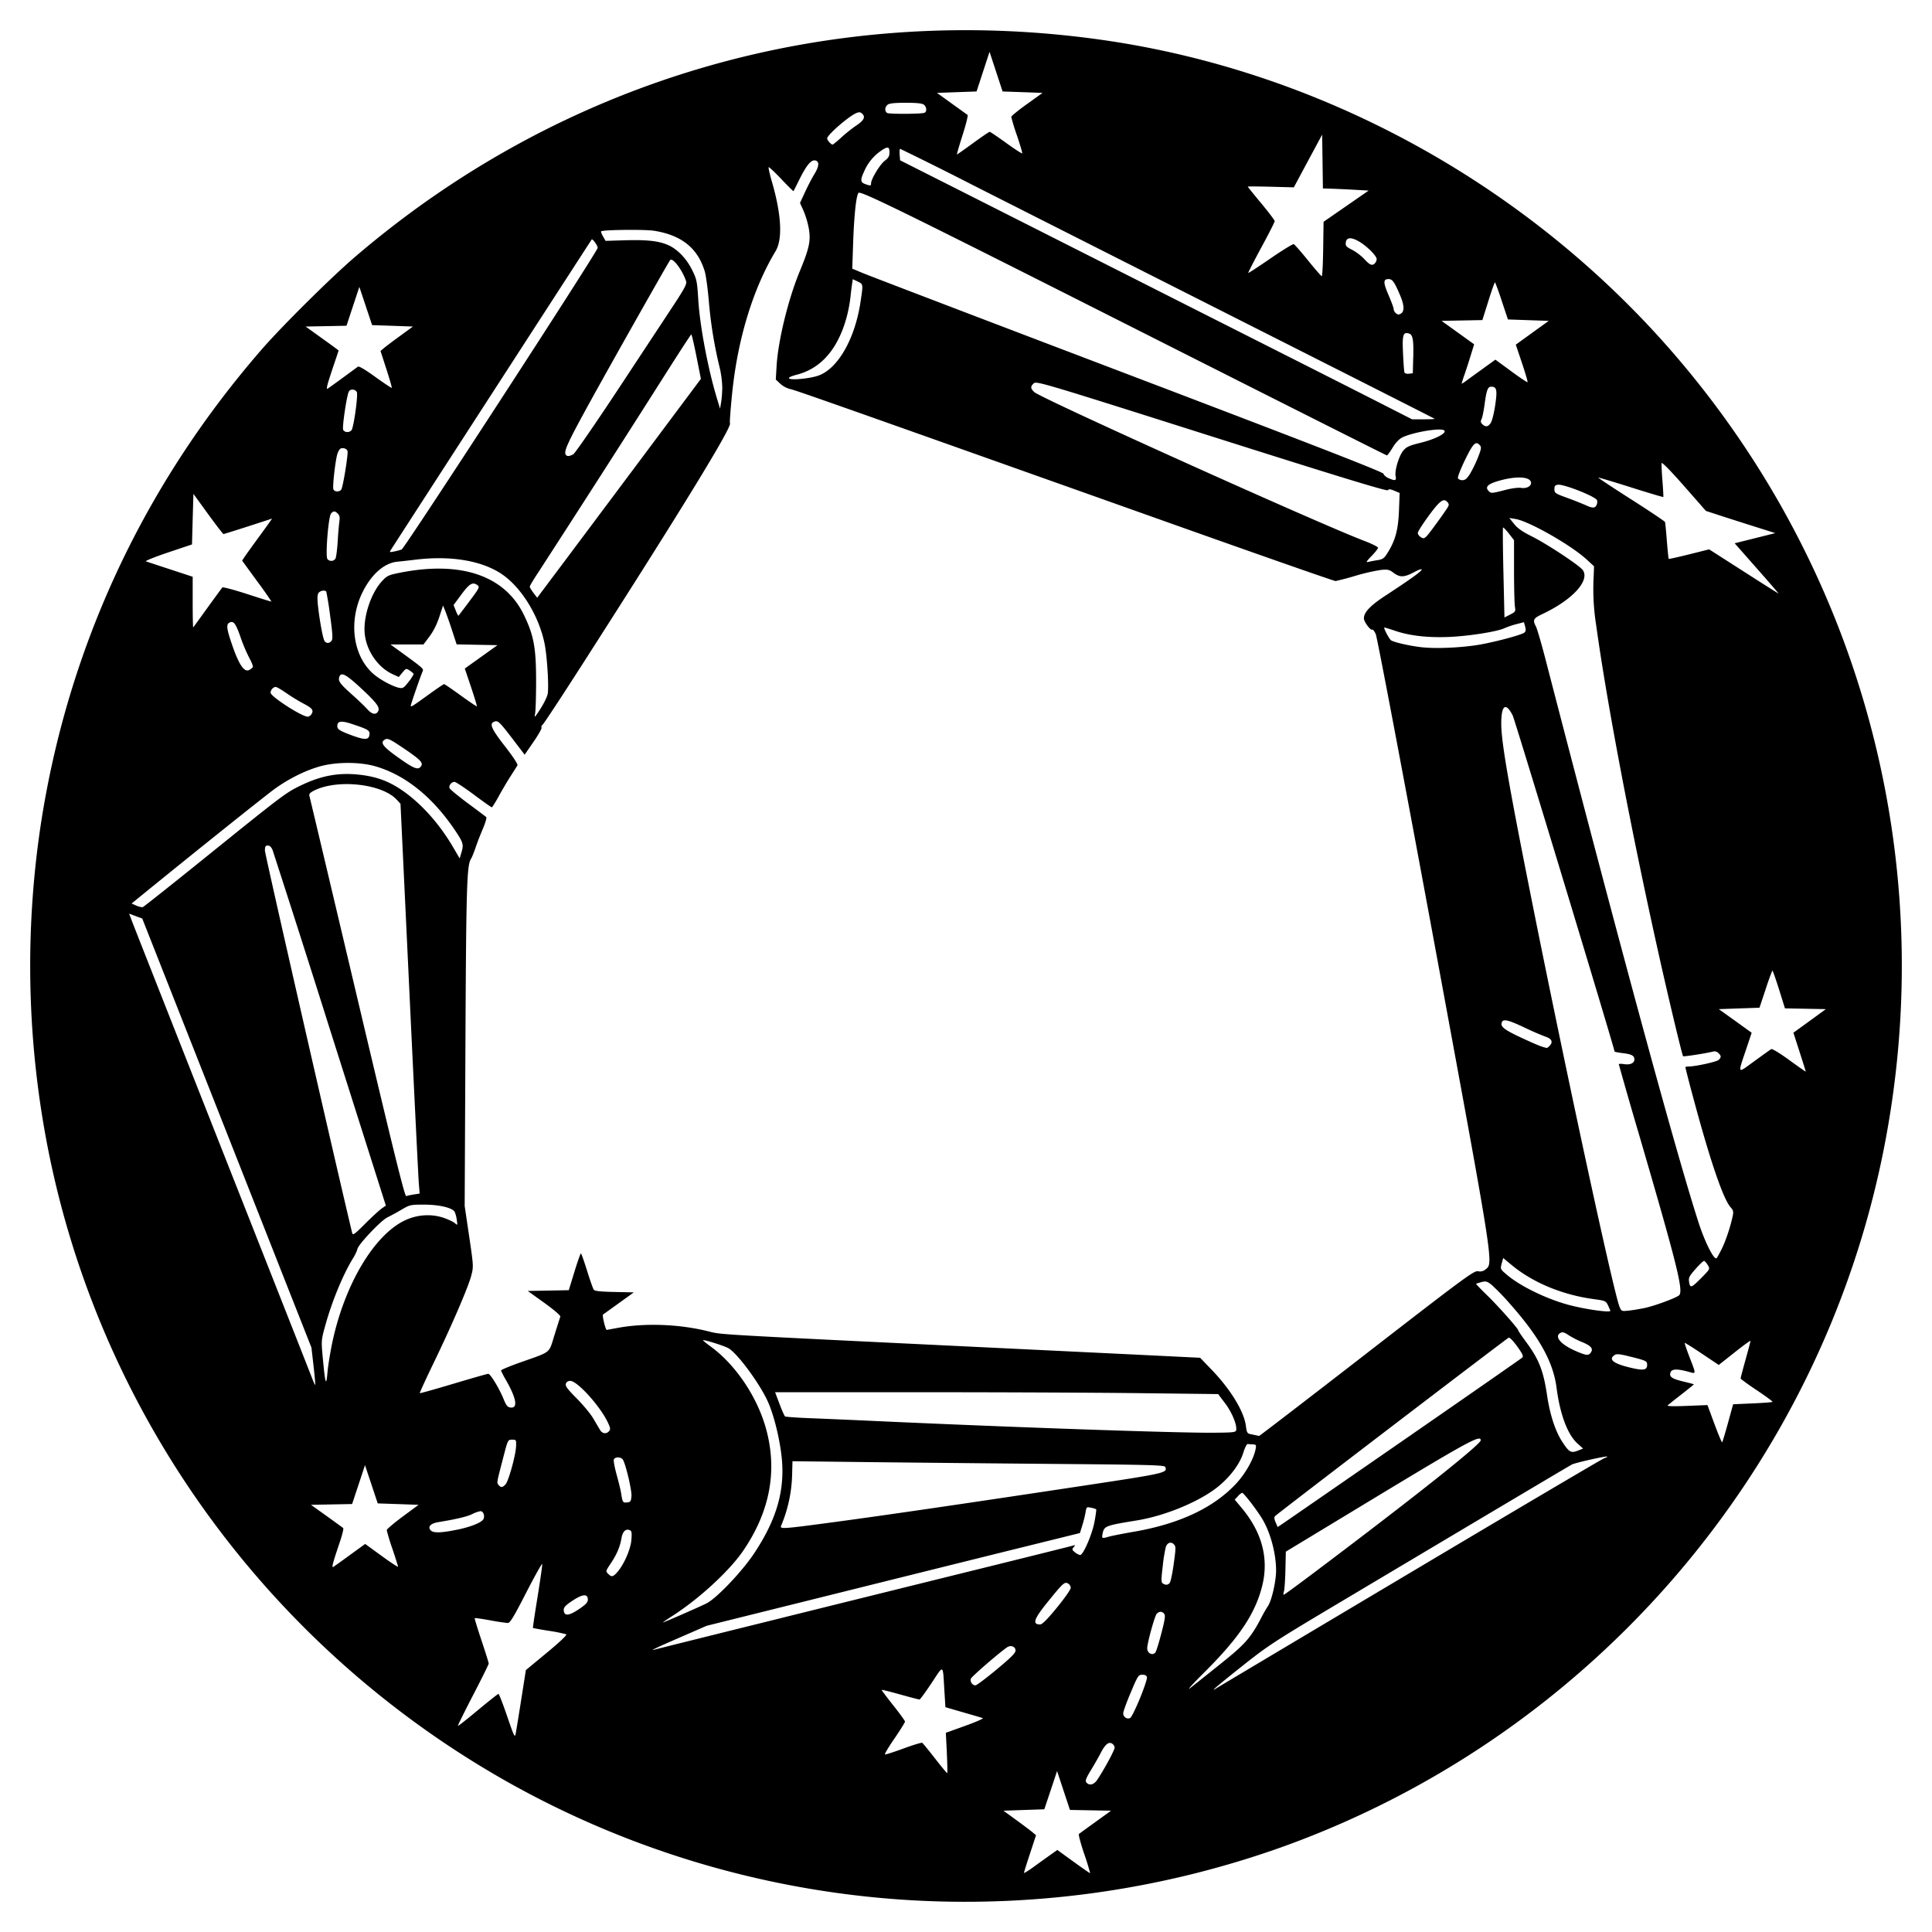 <svg xmlns="http://www.w3.org/2000/svg" width="64" height="64"><path d="M30.333 62.956a30.935 30.935 0 0 1-13.319-3.815C9.025 54.714 3.378 47.01 1.602 38.116a31.428 31.428 0 0 1-.257-10.762c.89-5.867 3.389-11.252 7.323-15.777.679-.781 2.289-2.377 3.087-3.062 6.88-5.898 15.739-8.473 24.747-7.194 7.27 1.032 14.127 4.803 18.978 10.435 6.257 7.266 8.794 16.945 6.912 26.364-2.112 10.57-9.663 19.342-19.826 23.03a31.238 31.238 0 0 1-12.233 1.806zm4.433-1.49l.259-.184.538.39c.296.215.544.386.55.38a7.612 7.612 0 0 0-.198-.64c-.116-.346-.195-.641-.175-.658.019-.016.266-.197.55-.4l.515-.372-.681-.013-.681-.013-.213-.644-.213-.644-.211.634-.212.633-.676.023-.677.024.419.305c.23.168.473.35.54.406l.12.102-.199.604c-.11.332-.2.62-.2.64 0 .02.133-.06.294-.177.161-.117.41-.295.551-.396zm1.58-2.505c.23-.342.578-.986.578-1.069 0-.048-.042-.11-.093-.138-.114-.061-.23.041-.38.338-.057.11-.197.355-.311.544-.168.276-.197.356-.152.41.095.115.248.079.358-.085zm-4.98-.89l-.034-.67.645-.232c.354-.127.615-.242.579-.255-.036-.012-.33-.098-.652-.191l-.586-.17-.033-.537c-.057-.913-.012-.885-.425-.264-.2.301-.38.547-.401.547-.02 0-.308-.075-.638-.167-.33-.092-.606-.161-.614-.153-.007.008.163.237.379.508.215.27.393.515.393.543.001.027-.157.28-.35.562-.195.282-.335.519-.313.526.022.008.3-.081.617-.198.316-.116.594-.2.616-.187.023.014.213.246.423.516s.393.49.405.49c.011 0 .006-.301-.012-.669zm-14.098-1.779l.152-.968.698-.578c.436-.36.675-.59.639-.608a5.098 5.098 0 0 0-.575-.115 11.642 11.642 0 0 1-.528-.093c-.007-.005.062-.47.154-1.034.091-.564.16-1.052.153-1.085-.007-.032-.246.394-.53.947-.411.803-.534 1.006-.61 1.006a6.94 6.94 0 0 1-.586-.089c-.27-.049-.5-.082-.509-.072-.01.009.091.34.223.735.132.395.24.74.24.769 0 .028-.234.5-.519 1.05-.285.549-.51 1.006-.501 1.015.01.01.308-.226.663-.522.356-.296.662-.538.68-.538.02 0 .148.332.287.738.233.68.256.726.285.575.017-.09.1-.6.184-1.133zm20.494-.032c.137-.335.242-.649.233-.696-.012-.06-.058-.086-.153-.086-.13 0-.148.027-.384.587-.137.322-.25.633-.25.69-.003.121.129.21.232.154.04-.02.184-.313.322-.649zm2.702-1.168c.782-.625.975-.846 1.316-1.501a4.76 4.76 0 0 1 .222-.388c.123-.177.27-.819.27-1.178 0-.559-.185-1.252-.454-1.702-.181-.303-.62-.873-.672-.873a.454.454 0 0 0-.137.113l-.107.114.238.285c.672.809.898 1.678.669 2.584-.23.909-.756 1.697-1.893 2.832-.439.438-.633.655-.473.528.15-.118.61-.484 1.021-.814zm6.265-3.001c3.47-2.065 6.359-3.77 6.419-3.789.06-.018.102-.04.093-.05-.029-.028-1.056.202-1.171.263-.107.056-2.796 1.654-7.636 4.537-2.233 1.33-2.418 1.45-3.296 2.148-.853.677-1.1.891-.824.714.058-.038 2.945-1.758 6.415-3.823zm-13.718 3.216c.472-.392.63-.55.63-.63 0-.134-.159-.193-.283-.106-.299.21-1.173.968-1.197 1.038-.034.098.051.221.152.221.038 0 .352-.235.698-.523zm5.263-.568c.027-.032.116-.318.198-.635.12-.46.138-.59.093-.645-.072-.087-.161-.087-.247-.001-.065.065-.315.97-.315 1.142 0 .166.175.256.271.14zM25.876 53.6c2.245-.557 5.316-1.318 6.826-1.691 1.51-.374 2.786-.692 2.838-.708.084-.026.086-.02.026.053-.06.072-.056.09.047.17a.445.445 0 0 0 .167.089c.101.002.394-.67.474-1.089.043-.225.069-.417.058-.428a.711.711 0 0 0-.171-.051c-.145-.031-.15-.026-.179.147a4.061 4.061 0 0 1-.108.435l-.08.257-1.876.464c-1.032.255-3.815.947-6.183 1.537l-4.308 1.072-.876.382c-.83.361-1.045.466-.83.402.051-.015 1.93-.484 4.175-1.04zm9.136-.346c.252-.308.458-.602.458-.655a.182.182 0 0 0-.09-.144c-.115-.062-.164-.018-.677.616-.456.563-.516.743-.246.741.068 0 .239-.172.555-.558zm-11.596-.146c.341-.181 1.171-1.057 1.566-1.651.777-1.17 1.047-2.168.897-3.312-.08-.617-.263-1.319-.445-1.72-.27-.594-.99-1.573-1.294-1.758-.13-.08-.822-.298-.852-.269-.007.007.108.101.256.209.806.587 1.514 1.626 1.814 2.659.409 1.411.162 2.783-.737 4.102-.458.67-1.458 1.592-2.346 2.161-.174.112-.316.21-.316.217 0 .016 1.287-.548 1.457-.638zm-4.223.187c.21-.143.28-.217.28-.302 0-.202-.161-.194-.496.024-.222.144-.302.225-.302.3 0 .23.157.224.518-.022zm24.218-1.11c3.305-2.483 5.64-4.334 5.64-4.472 0-.196-.402.024-3.674 2.003L42.595 51.4l-.014.608c-.008.335-.03.656-.05.714-.02.058-.022.106-.005.106.017 0 .415-.29.885-.643zm-4.662.25c.03-.036.09-.322.133-.635.072-.525.073-.574.002-.645-.094-.094-.212-.054-.265.088a5.283 5.283 0 0 0-.102.638c-.054.458-.053.537.005.574.096.06.165.054.227-.02zm-18.318-.336c.224-.241.459-.767.484-1.083.02-.255.012-.302-.059-.33-.133-.05-.23.048-.269.27-.048.28-.152.528-.344.817-.186.28-.184.274-.087.371.1.1.147.093.275-.045zm-8.834-.591l.5-.363.544.396c.3.218.545.379.545.358 0-.02-.085-.289-.188-.596a6.68 6.68 0 0 1-.187-.615c0-.032.237-.233.527-.448l.528-.391-.676-.024-.677-.023-.211-.634-.211-.633-.213.644-.214.644-.681.013-.682.013.516.369c.284.203.532.384.551.401.02.018-.029.221-.107.452-.239.705-.283.872-.22.834.032-.018.282-.197.556-.397zm25.14-.605c.09-.026.462-.1.828-.163 1.498-.26 2.622-.786 3.368-1.576.317-.337.59-.816.66-1.157.027-.14.02-.153-.091-.16a8.321 8.321 0 0 1-.174-.011c-.028-.003-.092.127-.142.288-.112.367-.432.795-.837 1.124-.606.49-1.741.963-2.684 1.117-1.045.17-1.088.186-1.139.434-.035.168-.025.173.21.104zm-21.59-.23c.474-.099.829-.246.874-.364.042-.11-.015-.25-.103-.25a.964.964 0 0 0-.27.095c-.18.087-.536.172-1.12.267-.26.042-.366.149-.266.268.082.1.346.094.884-.017zm12.57-.263c1.737-.234 4.342-.615 8.264-1.208 2.637-.399 2.695-.412 2.62-.607-.024-.061-.49-.074-3.608-.1-1.97-.017-4.742-.044-6.161-.06l-2.58-.03-.012.447a4.633 4.633 0 0 1-.364 1.689c-.048.118.033.112 1.842-.131zm18.754-2.686c2.142-1.482 3.92-2.72 3.954-2.75.048-.046.015-.12-.164-.37-.127-.177-.25-.304-.284-.292-.057.021-7.628 5.803-7.734 5.907-.04.038-.036.093.013.208l.067.157.127-.083c.07-.046 1.88-1.296 4.021-2.777zm-25.553 1.832c.013-.187-.178-1.008-.28-1.197-.053-.1-.267-.108-.304-.011-.015.038.027.265.093.504.066.238.134.518.15.621.045.294.057.313.197.297.116-.014.13-.036.144-.214zm-4.176-.378c.102-.102.345-.978.354-1.276.007-.205.003-.211-.132-.211-.14 0-.14.001-.292.586-.224.862-.22.837-.155.915.076.092.122.089.225-.014zm35.516-1.358c-.33-.298-.579-.961-.695-1.848-.112-.86-.569-1.682-1.547-2.785a7.582 7.582 0 0 0-.61-.63c-.147-.113-.187-.124-.331-.086-.09.024-.17.05-.178.057-.007.007.159.18.368.383.374.363 1.03 1.103 1.03 1.162 0 .016.118.19.262.385.424.574.572.95.694 1.778.093.625.269 1.165.493 1.512.232.359.295.396.522.307l.176-.07-.184-.166zm4.984-.684l.17-.618.64-.028c.353-.016.652-.039.664-.051.013-.013-.22-.185-.516-.383-.297-.198-.54-.375-.54-.395 0-.019.074-.298.164-.621.09-.323.164-.602.164-.622 0-.02-.237.152-.526.381l-.526.417-.557-.373c-.306-.206-.563-.366-.57-.358-.009.009.054.195.137.414.254.665.257.614-.032.537-.367-.098-.54-.089-.578.031-.045.143.047.207.436.3.187.044.34.086.34.091 0 .006-.185.156-.41.332-.227.176-.432.34-.458.365-.03.029.201.035.635.017l.683-.027.232.628c.128.345.242.617.255.605.012-.013.1-.302.193-.642zm-11.967-2.308c3.263-2.526 3.553-2.74 3.685-2.716.102.019.176 0 .258-.067.256-.208.275-.085-1.73-10.945-1.024-5.537-1.87-10.003-1.915-10.096-.043-.092-.095-.158-.114-.146-.058.036-.278-.26-.278-.374 0-.203.21-.423.728-.762.812-.532 1.164-.784 1.185-.851.012-.036-.093-.002-.25.082-.328.176-.47.18-.68.023-.143-.107-.193-.119-.422-.096a6.65 6.65 0 0 0-.845.195 9.087 9.087 0 0 1-.654.173c-.04.003-2.256-.772-4.926-1.72-11.609-4.126-12.981-4.61-13.145-4.641a.78.78 0 0 1-.323-.174l-.15-.14.027-.456c.053-.85.386-2.208.767-3.13.315-.762.368-1.007.302-1.405a2.905 2.905 0 0 0-.174-.592l-.12-.267.168-.364c.093-.2.233-.469.312-.597.16-.262.167-.427.015-.448-.132-.02-.286.17-.515.63-.1.203-.188.377-.194.388-.005.01-.188-.17-.405-.4-.217-.229-.406-.406-.42-.393-.013.013.037.235.112.493.312 1.077.355 1.894.119 2.286-.746 1.24-1.254 2.9-1.438 4.695-.055.538-.088.989-.074 1.003.094.094-1.57 2.813-4.889 7.99-.686 1.07-1.278 1.97-1.315 1.998-.037.028-.054.073-.038.099.016.025-.104.238-.266.472L17.38 25l-.31-.406c-.523-.685-.567-.729-.683-.692-.19.06-.122.226.342.822.26.333.432.596.413.628-.018.03-.12.192-.228.36-.108.167-.285.468-.394.668-.11.2-.212.364-.23.363-.016 0-.284-.189-.593-.42-.31-.231-.598-.42-.64-.422-.1-.002-.199.12-.165.208.015.038.286.262.603.498.318.235.594.443.614.462.02.019-.035.202-.122.406a9.847 9.847 0 0 0-.243.63c-.047.141-.112.3-.145.351-.135.212-.157.952-.181 6.17l-.025 5.324.118.797c.18 1.213.18 1.198.1 1.51-.096.374-.652 1.665-1.248 2.896-.26.539-.466.988-.457.997.01.01.51-.131 1.115-.312.604-.18 1.123-.329 1.153-.329.071 0 .364.482.506.832.09.221.132.273.232.285.249.03.198-.292-.14-.89a3.488 3.488 0 0 1-.176-.335c-.004-.022.277-.14.625-.264 1.065-.377.952-.286 1.148-.916.094-.3.18-.572.193-.604.013-.035-.203-.222-.528-.456l-.551-.396.68-.013.679-.013.186-.608c.103-.335.2-.609.215-.61.015 0 .107.26.205.575.098.316.199.6.224.632.03.04.25.062.684.07l.64.014-.488.351c-.268.194-.507.366-.532.382-.035.023.082.51.123.51l.36-.066c.912-.17 2.062-.126 3.025.118.423.106.16.091 8.89.513l5.18.25 2.202.108.38.395c.63.652 1.08 1.392 1.137 1.87.023.192.047.242.127.259a409.743 409.743 0 0 1 .31.065c.013.002 1.618-1.23 3.566-2.739zm-25.097 2.578c.051-.061.042-.113-.058-.317-.266-.539-1.001-1.345-1.228-1.345-.076 0-.128.033-.147.095-.024.075.051.176.36.487.215.215.463.516.55.667.089.151.19.323.225.38.074.124.211.138.298.033zm20.772-.032c.032-.17-.138-.584-.364-.884l-.233-.309-2.543-.03c-1.399-.018-4.701-.032-7.338-.032h-4.796l.146.387c.08.213.163.4.185.415.021.016.412.043.869.06.456.018 1.262.053 1.791.077 4.698.218 10.238.411 11.517.403.674-.005.752-.013.766-.087zm-30.563-2.123l-.07-.61-2.802-7.107-2.803-7.107-.217-.08-.217-.081.11.291c.061.16 1.402 3.564 2.98 7.563 1.579 4 2.913 7.384 2.965 7.521.052.138.1.243.109.235.008-.008-.017-.29-.055-.625zm.616-.756c.404-1.93 1.386-3.585 2.413-4.07.41-.193.882-.222 1.291-.079.153.053.318.133.366.176.084.077.086.072.055-.13a.82.82 0 0 0-.076-.264c-.1-.127-.527-.223-.998-.223-.458 0-.477.004-.766.174a7.78 7.78 0 0 1-.457.25c-.21.1-.949.879-.99 1.042-.017.07-.078.202-.136.294-.336.537-.712 1.448-.938 2.273-.127.465-.128.474-.071 1.079.079.836.11.931.152.448.019-.217.089-.654.155-.97zm43.56.711c0-.122-.03-.136-.647-.288-.245-.061-.365-.071-.42-.037-.225.142-.07.28.458.411.486.12.61.103.61-.086zm-1.858-.412c.078-.124-.006-.217-.306-.34a2.9 2.9 0 0 1-.44-.227c-.137-.092-.199-.11-.265-.074-.224.12.012.393.533.614.331.141.404.145.478.027zm.639-1.37c0-.013-.034-.093-.075-.179-.072-.15-.087-.158-.48-.211-1.045-.143-2.018-.549-2.721-1.134l-.273-.227-.05.184c-.048.182-.046.186.166.366.45.385 1.32.808 2.072 1.008.535.142 1.36.258 1.36.192zm1.16-.1c.323-.072.98-.313 1.11-.409.167-.122-.031-.923-1.336-5.39a156.47 156.47 0 0 1-.653-2.27c0-.017.077-.02.171-.005.201.033.345-.03.345-.152 0-.128-.087-.176-.387-.212-.148-.018-.27-.043-.27-.054 0-.095-3.302-10.99-3.373-11.129-.232-.455-.38-.35-.38.27 0 .613.252 2.058 1.06 6.102 1.14 5.692 2.668 12.758 2.859 13.216.062.148.066.15.312.124.137-.015.381-.056.542-.091zm1.888-1.025c.256-.262.257-.263.18-.39a.435.435 0 0 0-.117-.14c-.022-.008-.15.11-.284.263-.22.25-.24.292-.216.444.034.208.076.19.437-.177zm.65-.942c.13-.265.29-.746.36-1.094.025-.122.011-.179-.064-.259-.254-.27-.706-1.604-1.294-3.816a29.218 29.218 0 0 1-.214-.833c0-.014.048-.026.106-.026.228 0 .934-.155.999-.22.088-.088.086-.13-.01-.226a.186.186 0 0 0-.175-.05c-.211.057-.973.176-.995.155-.032-.032-.476-1.888-.81-3.389-.91-4.077-1.72-8.347-2.069-10.884a7.637 7.637 0 0 1-.083-1.635l.011-.322-.245-.225c-.52-.478-1.912-1.27-2.357-1.341l-.205-.033.16.198c.113.142.277.257.574.405.516.256 1.607.979 1.706 1.129.23.35-.354.982-1.335 1.446-.31.146-.337.197-.222.417.038.073.177.548.309 1.056 2.48 9.574 4.328 16.371 5.083 18.703.208.643.514 1.245.593 1.164.021-.02.1-.165.177-.32zm-44.398-1.324l.138-.096-1.844-5.81a737.493 737.493 0 0 0-1.907-5.964c-.042-.102-.094-.153-.159-.153-.079 0-.096.03-.096.17 0 .118 2.41 10.676 2.891 12.665.02.085.079.043.431-.309.224-.224.47-.45.546-.503zm1.068-.465l.19-.03-.028-.334c-.015-.183-.158-3.088-.317-6.455l-.29-6.123-.123-.133c-.486-.53-1.965-.693-2.74-.304-.127.064-.172.113-.156.17.013.044.726 3.052 1.584 6.684 1.22 5.16 1.575 6.599 1.626 6.58.035-.014.15-.039.254-.055zm44.963-4.816c.03-.018.295.144.598.365.3.219.545.39.545.38 0-.01-.092-.304-.205-.653l-.204-.634.538-.39.537-.391-.677-.013-.678-.013-.199-.636c-.11-.35-.208-.627-.22-.615a9.086 9.086 0 0 0-.223.625l-.202.605-.674.023-.674.024.545.39.544.392-.175.524c-.293.874-.316.84.265.417.278-.203.53-.383.56-.4zm-7.331-.12c.108-.12.053-.227-.15-.292a9.545 9.545 0 0 1-.71-.309c-.57-.268-.72-.293-.744-.124-.018.127.152.24.812.541.405.184.543.238.685.266.016.003.064-.034.107-.082zM6.81 28.399c2.586-2.086 2.659-2.14 3.162-2.383.684-.328 1.253-.43 1.95-.351.522.06.913.197 1.322.464.659.43 1.296 1.13 1.771 1.945l.212.362.06-.201c.077-.259.059-.322-.205-.717-.749-1.12-1.677-1.863-2.673-2.14-.505-.14-1.249-.14-1.777 0-.483.13-1.032.398-1.512.74-.306.219-2.64 2.085-4.461 3.568l-.3.244.156.069c.086.037.182.06.215.05.032-.01.968-.753 2.08-1.65zm7.143-3.025c.07-.112-.04-.221-.615-.608-.413-.278-.495-.316-.578-.272-.185.099-.088.232.45.613.516.367.65.415.743.267zm-1.714-1.036c.017-.144-.036-.176-.62-.368-.338-.11-.469-.076-.441.118.01.074.107.132.413.248.486.184.627.185.648.002zm5.903-1.344c.045-.24-.017-1.257-.103-1.677-.195-.948-.802-1.913-1.47-2.334-.668-.422-1.669-.58-2.797-.444-.232.028-.502.058-.6.067-.431.037-.858.405-1.154.995-.493.984-.327 2.168.388 2.754.224.183.615.39.817.43.124.024.157.003.309-.195a1.34 1.34 0 0 0 .17-.257c0-.02-.056-.072-.125-.117-.124-.081-.127-.08-.247.064l-.12.146-.197-.09c-.488-.22-.87-.77-.93-1.333-.059-.556.202-1.353.574-1.755.158-.171.217-.2.552-.268 2.041-.416 3.511.077 4.146 1.39.327.674.403 1.084.404 2.175 0 .516-.015 1.012-.034 1.102-.03.144-.008.123.176-.164.115-.18.224-.4.24-.49zm-7.816.65c.067-.126.014-.188-.298-.35a6.042 6.042 0 0 1-.539-.332c-.162-.113-.322-.206-.354-.206-.083 0-.171.098-.171.19 0 .128 1.03.793 1.23.795.044 0 .103-.043.132-.097zm2.197-.077c.073-.13-.04-.282-.571-.776-.497-.46-.656-.542-.713-.365-.043.136.022.225.428.588.202.18.428.397.502.481.15.168.284.196.354.072zm1.68-.56c.261-.19.49-.345.508-.345.018 0 .266.17.551.376.285.207.526.369.534.36.009-.008-.077-.294-.191-.634l-.208-.618.542-.387.54-.387-.676-.013-.676-.013-.157-.48a13.71 13.71 0 0 0-.226-.643l-.068-.164-.124.379c-.078.24-.197.476-.324.645l-.2.266h-1.094l.255.184c.818.593.849.62.814.7-.07.156-.395 1.098-.395 1.14 0 .06.034.038.594-.366zM8.375 22.1c.015-.025-.035-.156-.11-.293a5.336 5.336 0 0 1-.29-.68c-.156-.452-.229-.56-.35-.513-.133.051-.128.17.024.63.25.755.434 1.042.608.949a.376.376 0 0 0 .118-.093zm40.558-.732c.506-.079 1.462-.33 1.563-.412.05-.04.056-.092.026-.2l-.04-.145-.247.064a2.78 2.78 0 0 0-.395.134c-.24.114-1.165.26-1.822.29-.712.03-1.302-.035-1.795-.2a6.17 6.17 0 0 0-.362-.114c-.045 0 .16.393.225.43.125.07.628.183 1.003.225.452.052 1.252.02 1.844-.072zm-37.952-.139c.048-.057.04-.215-.045-.831a10.326 10.326 0 0 0-.127-.797c-.038-.061-.19-.04-.252.035-.042.05-.05.162-.028.387.05.495.171 1.153.225 1.218.067.08.155.075.227-.012zM6.875 20.13c.252-.348.473-.65.491-.67.02-.02.39.079.826.22.435.142.796.254.801.248a13.16 13.16 0 0 0-.481-.682l-.491-.674.08-.124c.046-.068.222-.314.392-.546.17-.233.358-.49.416-.573l.105-.151-.13.043c-.658.216-1.458.47-1.481.47-.016 0-.247-.3-.513-.666l-.483-.665-.024.837-.023.838-.798.268c-.438.147-.765.28-.727.293a105 105 0 0 0 .81.267l.738.243v.848c0 .467.008.84.018.829.01-.01.223-.305.474-.653zm43.308-.039c-.015-.095-.028-.628-.029-1.185v-1.012l-.171-.22c-.095-.121-.181-.21-.193-.198-.012.012-.006.687.013 1.5l.034 1.478.188-.095c.178-.091.185-.104.158-.268zm-34.63-.177c.313-.415.342-.47.273-.523-.165-.125-.268-.068-.538.296l-.263.355.073.185c.04.102.08.178.09.169.009-.01.174-.226.366-.482zm5.596-4.594l2.069-2.77-.146-.737c-.08-.406-.158-.736-.172-.735-.015.001-.416.619-.893 1.372a824.548 824.548 0 0 1-4.168 6.499c-.16.24-.29.458-.29.484 0 .025.055.119.123.208l.123.16.642-.856c.353-.47 1.573-2.102 2.712-3.625zm37.048 3.509l-.734-.832.673-.168.673-.169-.703-.222c-.387-.123-.905-.288-1.15-.368l-.446-.146-.727-.828c-.438-.498-.732-.798-.74-.754-.007.04.005.305.028.59.022.283.035.523.028.531-.007.01-.491-.135-1.076-.32-.584-.185-1.07-.33-1.078-.321-.008.008.482.332 1.09.72.606.386 1.11.724 1.12.75.01.025.037.308.062.627.026.32.053.587.061.595.008.008.313-.06.677-.15l.662-.166 1.142.731c.628.403 1.148.732 1.157.732.008 0-.315-.375-.719-.832zm-12.56-.274c.175-.028.217-.06.34-.26.25-.406.342-.756.366-1.39l.022-.575-.177-.074c-.135-.057-.184-.06-.211-.017-.026.042-1.604-.44-5.838-1.783-5.57-1.767-5.806-1.837-5.892-1.759-.118.107-.114.17.016.292.219.206 9.397 4.344 10.905 4.918.264.1.48.207.481.237 0 .03-.096.154-.214.275-.178.183-.196.217-.106.195.06-.015.2-.042.309-.06zm-34.523-.055c.024-.045.058-.315.075-.598a10.4 10.4 0 0 1 .057-.662c.016-.098 0-.17-.053-.223-.095-.094-.139-.097-.224-.011-.09.089-.197 1.424-.122 1.514.073.088.217.077.267-.02zm2.19-.296c.1-.038 6.497-9.882 6.496-9.995-.002-.075-.171-.31-.199-.276-.014.018-6.352 9.813-6.64 10.262-.066.103-.064.104.09.075.087-.017.2-.047.252-.066zm33.958-.444c.075-.074.568-.75.684-.936.058-.093.059-.122.005-.187-.124-.15-.249-.06-.62.444-.198.27-.363.528-.364.572-.003.071.108.173.193.177.017 0 .063-.03.102-.07zM52.9 16.7c.016-.049.015-.11-.001-.137-.08-.129-1.096-.528-1.287-.506-.098.011-.12.04-.12.148 0 .126.025.143.422.287.232.085.515.197.629.25.227.104.314.094.357-.042zm-3.046-.467c.224-.059.44-.087.544-.07.166.024.32-.053.32-.162 0-.2-.42-.242-.976-.098-.452.118-.57.221-.422.37.074.074.1.072.534-.04zm-38.551-.012c.057-.07.24-1.198.208-1.284-.027-.073-.137-.113-.223-.08-.038.015-.09.102-.116.194-.07.253-.16 1.072-.128 1.156.035.09.188.099.259.014zm34.929-.448c-.038-.188.11-.675.257-.85.103-.122.198-.164.576-.257.508-.125.902-.338.765-.415-.148-.082-1.06.077-1.381.242-.103.052-.223.18-.318.338-.085.14-.17.255-.188.255-.019 0-3.781-1.894-8.361-4.208-7.41-3.744-8.935-4.495-9.128-4.495-.08 0-.158.67-.192 1.647l-.03.87.37.154c.204.085 4.16 1.597 8.792 3.358 6.207 2.362 8.425 3.225 8.437 3.283.009.043.083.108.164.144.226.098.267.086.237-.066zm2.46-.07a4.11 4.11 0 0 0 .263-.538c.11-.276.124-.347.075-.406-.139-.167-.225-.086-.496.47-.145.298-.252.572-.238.61.014.037.08.068.146.068.09 0 .152-.05.25-.204zm-29.701-.655c.057-.032.73-1.008 1.496-2.168l1.833-2.78c.346-.526.435-.694.41-.775-.111-.36-.444-.805-.53-.71-.048.052-1.897 3.324-2.605 4.608-.822 1.493-.94 1.755-.841 1.855.045.045.118.036.237-.03zm-7.327-.836c.085-.269.198-1.148.156-1.225-.05-.096-.205-.11-.26-.024-.07.107-.233 1.202-.191 1.277.06.109.257.09.295-.028zm37.72-.205c.043-.064.109-.33.147-.589.074-.504.051-.608-.134-.608-.113 0-.156.117-.22.6-.03.214-.074.429-.1.478-.036.066-.03.107.026.162.105.105.194.092.282-.043zm-1.86-.134c-.011-.009-1.15-.587-2.53-1.285-6.804-3.44-10.65-5.384-12.789-6.468A123.642 123.642 0 0 0 29.82 4.93c-.018 0-.026.086-.018.19l.015.19 2.416 1.22 4.926 2.49c1.38.699 3.618 1.83 4.972 2.514 1.355.684 2.954 1.494 3.555 1.8l1.09.556h.383c.211 0 .374-.007.364-.016zm-23.598-1.04a3.327 3.327 0 0 0-.086-.656 14.17 14.17 0 0 1-.357-2.181c-.036-.426-.098-.88-.138-1.009-.233-.77-.773-1.2-1.68-1.343-.31-.049-1.7-.033-1.752.02-.011.011.017.087.063.168l.084.147.656-.02c.72-.02 1.11.023 1.418.16.307.135.607.447.792.822.156.314.167.372.207 1.01.054.865.326 2.295.62 3.258l.1.329.035-.211c.02-.117.037-.338.038-.493zm-12.569-.32c.245-.18.47-.344.498-.366.034-.027.242.096.578.34.29.208.534.371.544.361.01-.01-.07-.289-.177-.62l-.195-.602.119-.1c.065-.055.307-.237.537-.404l.418-.305-.676-.024-.676-.023-.212-.634-.211-.633-.213.644-.213.644-.677.013-.677.013.546.392c.3.215.546.396.546.401 0 .006-.063.199-.142.43-.238.703-.282.871-.219.833.031-.019.257-.18.502-.36zm37.773-.306l.407-.293.522.383c.287.211.532.375.543.363.012-.011-.071-.296-.184-.632l-.205-.611.545-.394.546-.394-.676-.023-.676-.024-.202-.605a8.752 8.752 0 0 0-.224-.626c-.012-.012-.111.265-.22.615l-.2.637-.676.013-.677.013.54.388.54.389-.112.362c-.061.2-.154.487-.207.64a3.942 3.942 0 0 0-.095.298c0 .012.069-.03.152-.092.084-.063.336-.246.56-.407zm-22.065.25c.663-.197 1.251-1.198 1.44-2.45.091-.606.093-.592-.093-.681l-.162-.078-.023.151a12.25 12.25 0 0 0-.051.409c-.088.817-.384 1.562-.795 2.006a1.97 1.97 0 0 1-1.001.602c-.2.056-.275.096-.235.124.081.055.615.007.92-.083zm19.75-.585c.017-.61-.012-.783-.136-.822-.2-.063-.231.039-.202.651.014.314.035.598.046.632.011.036.071.055.148.047l.13-.015.013-.493zm-.376-1.51c.085-.086.068-.276-.05-.558-.194-.461-.261-.559-.389-.559-.183 0-.184.108-.002.532.093.216.169.423.169.46 0 .08.091.18.164.18.029 0 .077-.024.108-.055zm-2.607-2.113l.013-.902.747-.517.747-.517-.536-.03a41.111 41.111 0 0 0-.758-.034l-.222-.006-.012-.892-.013-.891-.47.873-.468.873-.763-.02c-.419-.011-.762-.013-.762-.003 0 .01.2.259.446.553.245.295.445.56.445.59 0 .03-.2.425-.446.877-.245.453-.438.83-.43.838.009.009.34-.207.735-.479.395-.272.743-.485.772-.474.03.012.243.254.474.54.231.285.435.52.454.521.019.001.04-.404.047-.9zm1.716.47a.22.22 0 0 0 .056-.134c0-.109-.32-.43-.58-.582-.266-.156-.423-.145-.443.032-.013.11.015.142.21.241.125.063.307.201.404.307.187.202.26.23.353.137zM28.855 6.074c0-.141.293-.626.452-.747.125-.096.158-.153.158-.282 0-.201-.065-.206-.317-.024a1.596 1.596 0 0 0-.524.66c-.128.282-.122.358.032.414.18.066.199.064.199-.02zm3.378-1.332c.282-.206.53-.375.552-.375.02 0 .27.168.552.373.283.205.52.357.526.339.007-.019-.072-.286-.176-.594a7.073 7.073 0 0 1-.188-.612c0-.029.234-.22.519-.424l.518-.372-.662-.024-.662-.023-.216-.657-.216-.657-.215.657-.215.657-.655.023-.656.024.487.352.526.378c.022.014-.053.315-.166.668-.112.354-.196.643-.186.643.01 0 .25-.17.533-.376zm-4.362-.19c.141-.13.368-.31.503-.4.254-.17.306-.287.175-.396-.057-.047-.098-.048-.197-.003-.264.12-.951.721-.951.832 0 .06.126.204.18.204.018 0 .148-.106.29-.236zm2.75-.815c.088-.033.08-.19-.014-.267-.056-.046-.227-.065-.603-.065s-.547.019-.602.065c-.096.079-.101.223-.011.273.071.04 1.124.035 1.23-.006z"/></svg>